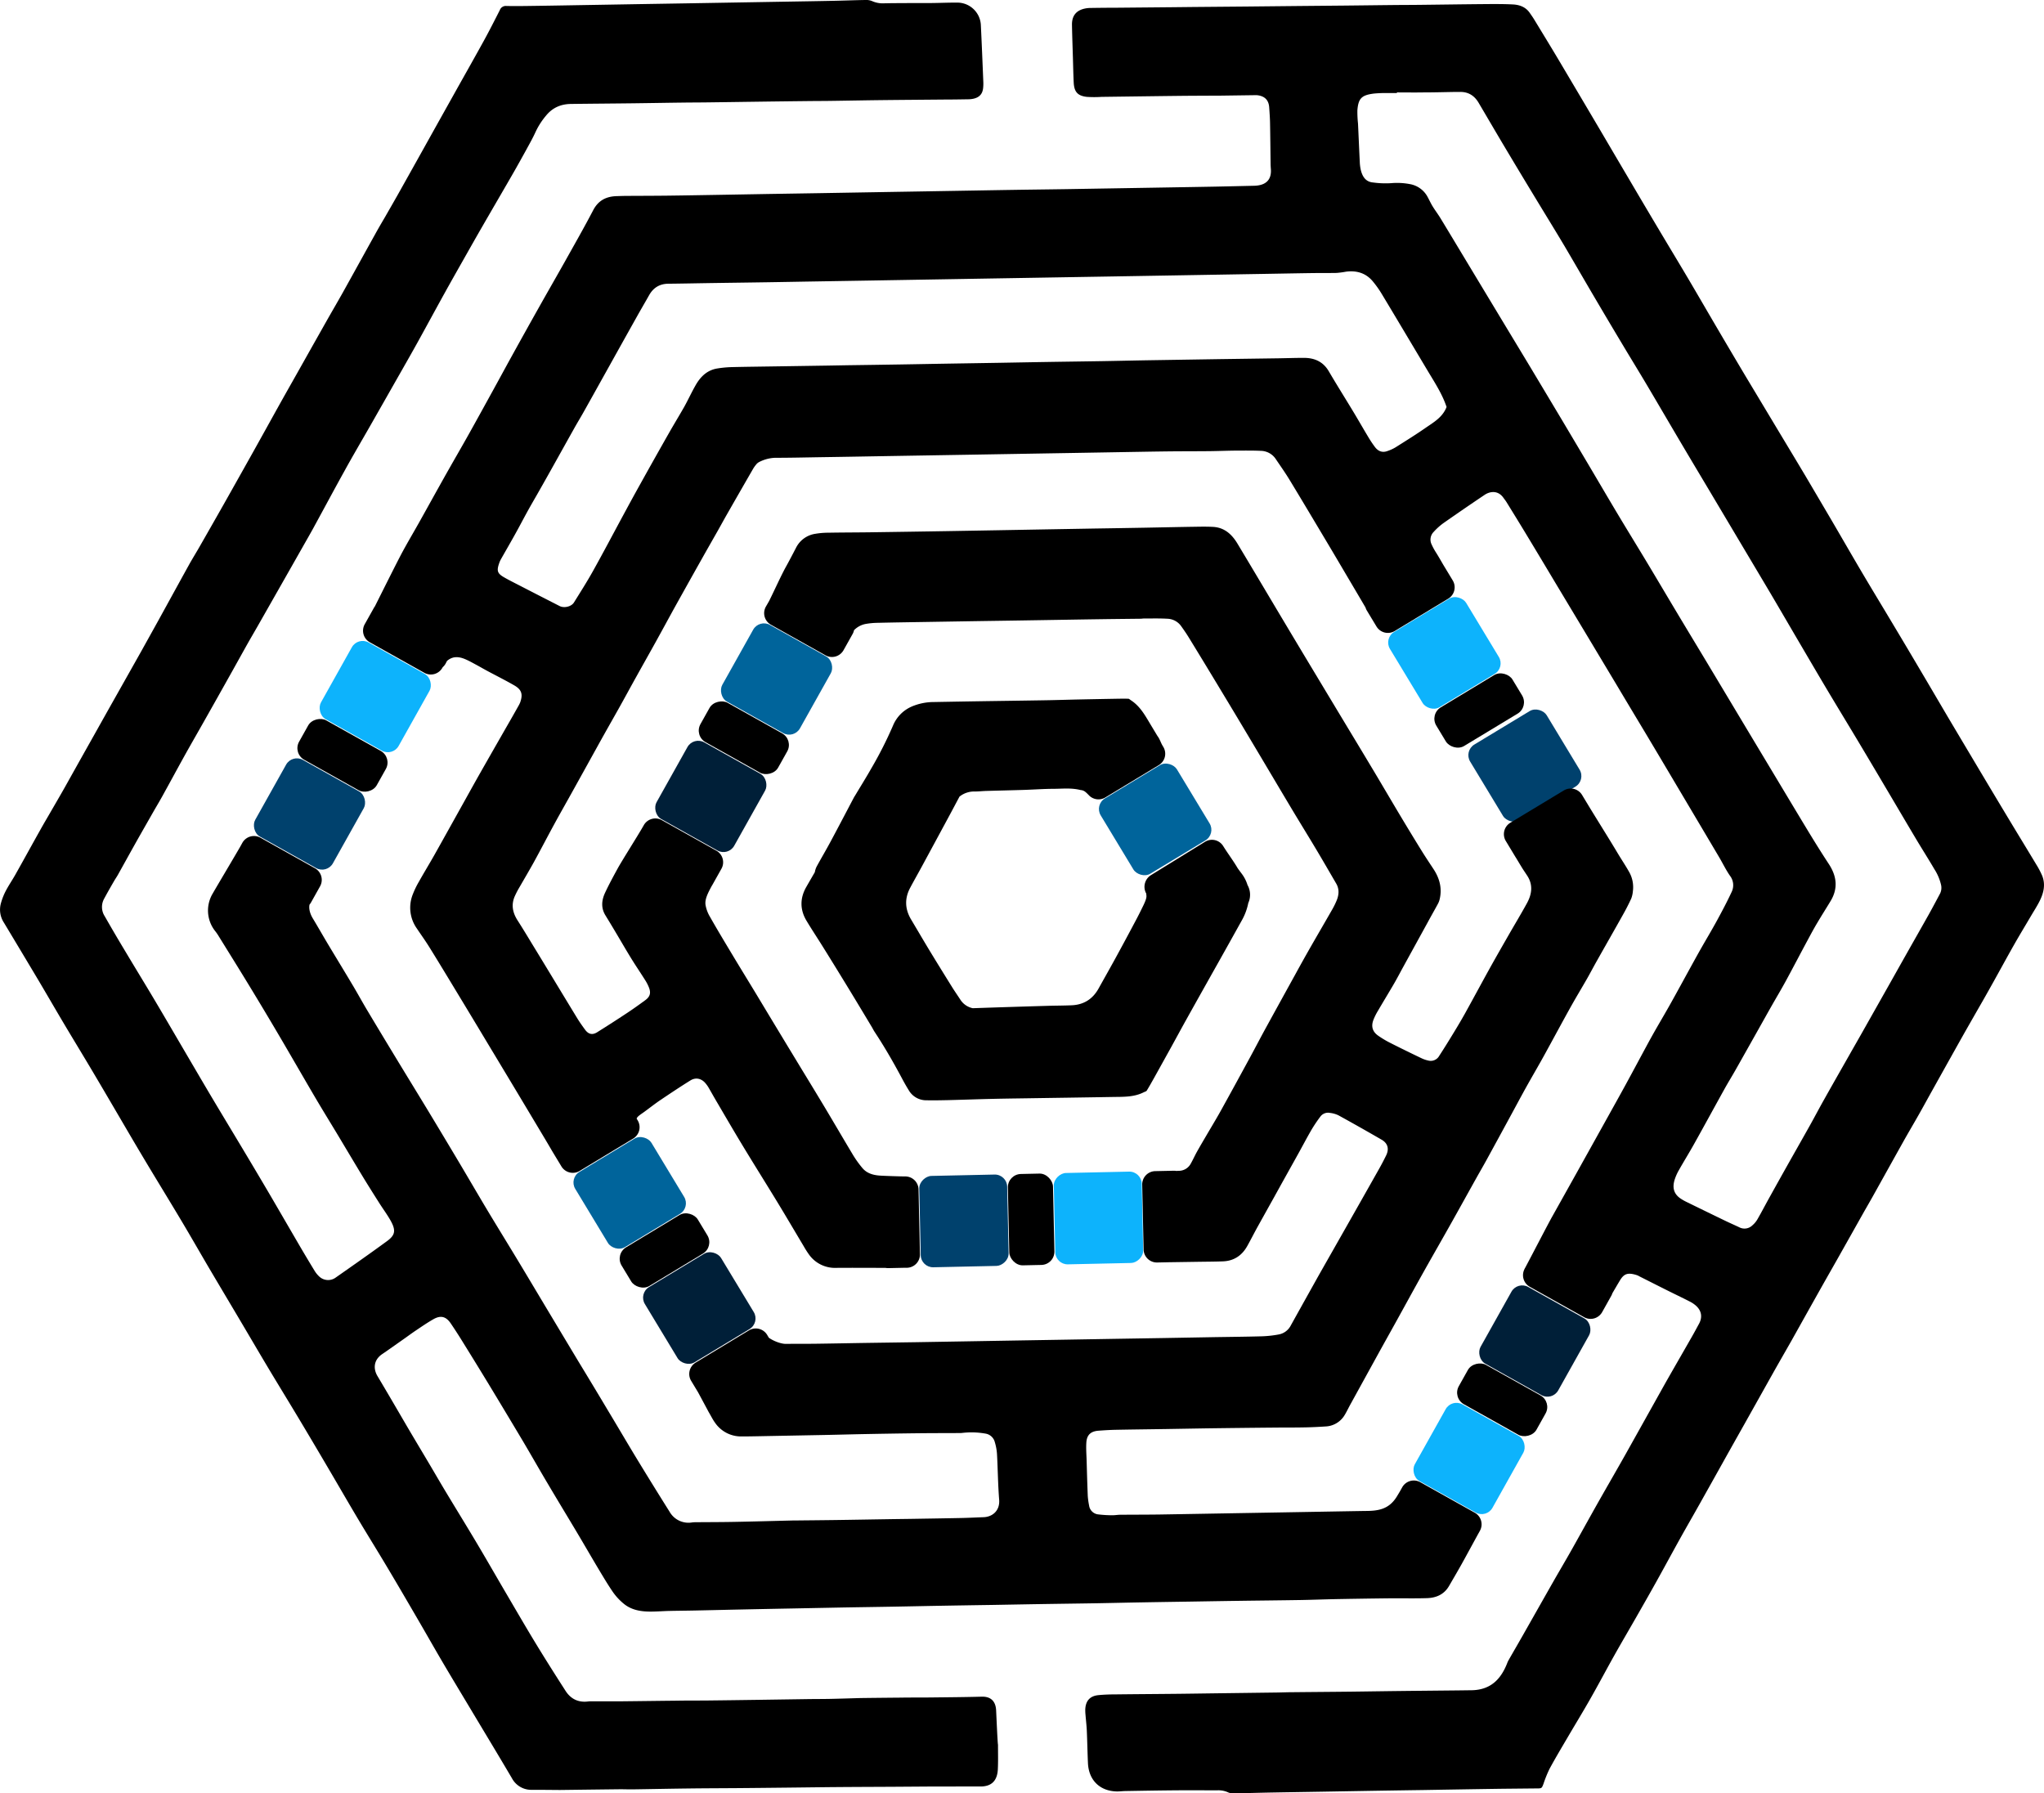 <svg id="Layer_1" data-name="Layer 1" xmlns="http://www.w3.org/2000/svg" viewBox="0 0 1230.38 1079.51"><defs><style>.cls-1{fill:none;}.cls-2{fill:#00649b;}.cls-3{fill:#001f38;}.cls-4{fill:#0db3fc;}.cls-5{fill:#00416d;}</style></defs><path class="cls-1" d="M1004.23,477.51q-6.09.11-12.18.17-17.87.17-35.74.28c-4.84,0-9.69-.1-14.53,0-7.26.15-12.71,3.47-16.39,9.74s-7.42,12.5-11,18.8c-4.28,7.44-8.49,14.91-12.69,22.39-1.49,2.63-2.84,5.34-4.27,8a11.66,11.66,0,0,0-.89,9c1.6,2.66,3.19,5.34,4.78,8q9.12,15.38,18.19,30.77c2.46,4.17,4.78,8.43,7.3,12.56,3.78,6.21,9.39,9.25,16.65,9.29s14.54.14,21.81.11c8.58,0,17.15-.14,25.73-.26,3,0,6-.23,9.07-.33,4.85-.16,8.13-2.95,10.58-6.7,3.76-5.76,7.32-11.64,10.8-17.57,6.9-11.78,13.7-23.62,20.51-35.45,1.31-2.27,1.89-4.69.93-6.87-1.5-5.67-4.68-10.07-7.28-14.73-2.85-5.11-6-10-9-15.07-3.91-6.6-7.75-13.25-11.65-19.86-1.12-1.91-2.43-3.71-3.48-5.65A14.18,14.18,0,0,0,1004.23,477.51Z" transform="translate(-351.87 -0.49)"/><rect class="cls-2" x="1020.43" y="467.36" width="53.59" height="52.92" rx="7.43" transform="translate(-456.33 612.33) rotate(-31.15)"/><rect class="cls-2" x="704.1" y="692.15" width="53.59" height="52.92" rx="7.43" transform="translate(-618.19 481.13) rotate(-31.15)"/><rect class="cls-3" x="746" y="761.48" width="53.59" height="52.92" rx="7.43" transform="translate(-648.01 512.79) rotate(-31.15)"/><rect class="cls-4" x="551" y="393.32" width="53.59" height="52.92" rx="7.43" transform="translate(-73.13 -229.27) rotate(29.25)"/><rect class="cls-5" x="511.42" y="464" width="53.59" height="52.92" rx="7.43" transform="translate(-43.64 -200.93) rotate(29.25)"/><rect class="cls-3" x="1249.05" y="781.23" width="53.59" height="52.92" rx="7.43" transform="translate(205.37 -520.87) rotate(29.25)"/><rect class="cls-4" x="1209.48" y="851.91" width="53.59" height="52.92" rx="7.43" transform="translate(234.85 -492.52) rotate(29.25)"/><rect class="cls-4" x="1194.54" y="367.15" width="53.59" height="52.92" rx="7.43" transform="translate(-379.4 687.94) rotate(-31.15)"/><rect class="cls-5" x="1236.44" y="436.48" width="53.59" height="52.92" rx="7.43" transform="matrix(0.86, -0.52, 0.52, 0.86, -409.22, 719.61)"/><rect class="cls-5" x="904.59" y="708.93" width="55" height="52.92" rx="7.43" transform="translate(-134.8 1682.71) rotate(-91.24)"/><rect class="cls-4" x="985.58" y="707.18" width="55" height="52.92" rx="7.43" transform="translate(-50.31 1761.88) rotate(-91.24)"/><rect class="cls-2" x="792.58" y="382.73" width="53.59" height="52.92" rx="7.43" transform="translate(-47.51 -348.65) rotate(29.25)"/><rect class="cls-3" x="753.01" y="453.4" width="53.59" height="52.92" rx="7.43" transform="translate(-18.03 -320.3) rotate(29.25)"/><rect x="1215.49" y="414.68" width="53.59" height="27.17" rx="7.99" transform="translate(-394.31 703.78) rotate(-31.15)"/><rect x="1242.48" y="816.23" width="27.17" height="53.59" rx="7.99" transform="translate(-445.04 1526.61) rotate(-60.75)"/><rect x="725.05" y="739.69" width="53.59" height="27.17" rx="7.99" transform="translate(-633.1 496.96) rotate(-31.15)"/><rect x="959" y="707.01" width="27.17" height="55" rx="7.99" transform="translate(-367.56 20.76) rotate(-1.24)"/><path d="M906.7,522.21q8.52-15.72,17-31.45,2.88-5.37,5.73-10.75a14.12,14.12,0,0,1,9.27-3.08c2.21,0,4.42-.26,6.64-.33,7.67-.23,15.34-.39,23-.63,5.86-.19,11.71-.62,17.56-.65,5.33,0,10.72-.69,16.41.73,2.14.18,3,1.13,4.81,2.92a7.53,7.53,0,0,0,.56.57l.05.06h0a8,8,0,0,0,9.49.91l32.18-19.45a8,8,0,0,0,2.71-11l-.49-.81c-.89-1.52-1.44-3.23-2.34-4.74-.23-.37-.48-.73-.73-1.07l-3.82-6.35c-3.34-5.52-6.35-11.32-12-15-.57-.37-1.15-1-1.73-1-3.09-.08-6.19,0-9.28.05q-10.14.18-20.29.39c-6.56.14-13.12.36-19.69.47-13.73.23-27.47.41-41.2.62q-13.34.21-26.66.46a33.9,33.9,0,0,0-13.29,2.75,21.39,21.39,0,0,0-11.19,11.45,236.34,236.34,0,0,1-13,25.66c-3.14,5.53-6.51,10.93-9.78,16.38-.32.52-.65,1-.93,1.57-4.57,8.65-9.09,17.33-13.72,25.95-2.67,5-5.55,9.85-8.27,14.82a11.6,11.6,0,0,0-1.35,3.84q-2.62,4.5-5.2,9c-3.79,6.69-3.79,13.55.17,20.19,3.15,5.28,6.58,10.4,9.83,15.63q6.65,10.67,13.19,21.38c5.52,9,11,18.14,16.45,27.21.57,1,1.06,2,1.67,2.89,6.06,9.2,11.53,18.73,16.69,28.45q1.79,3.35,3.77,6.55a12.12,12.12,0,0,0,10.63,6c4.34.09,8.69,0,13-.09,8.59-.21,17.17-.53,25.76-.73,7.08-.18,14.16-.26,21.23-.37,17.29-.27,34.58-.5,51.87-.8,6.45-.11,13,.2,19-2.86.61-.31,1.46-.47,1.77-1,1.62-2.64,3.11-5.35,4.61-8q4.93-8.87,9.85-17.75c3.17-5.75,6.28-11.53,9.48-17.26,6.69-12,13.44-24,20.15-35.94q6.53-11.64,13-23.29a35.24,35.24,0,0,0,4-10.65,12,12,0,0,0-.47-10.85,21.82,21.82,0,0,0-3.48-6.8c-.81-1.07-1.61-2.15-2.39-3.24-.3-.5-.6-1-.91-1.5-2.29-3.73-5.49-8.09-7.8-11.81a7.94,7.94,0,0,0-11-2.65l-32.51,20.05a8.29,8.29,0,0,0-2.82,11.18c-.14,1.34.92,1.54-1.85,7.22-1.32,2.72-2.66,5.44-4.08,8.11-4,7.57-8.07,15.14-12.18,22.67-3.48,6.38-7.08,12.7-10.61,19.06s-8.9,9.79-16.16,10.11c-4.83.21-9.68.2-14.53.34q-17.85.52-35.72,1.11l-9.33.32a11.66,11.66,0,0,1-7.46-5.12c-1.65-2.54-3.37-5-5-7.6-4.53-7.29-9.05-14.58-13.5-21.91-3.77-6.22-7.42-12.5-11.15-18.75s-4-12.61-.63-19C902,530.65,904.39,526.47,906.7,522.21Z" transform="translate(-351.87 -0.49)"/><rect x="544.42" y="428.32" width="27.17" height="53.59" rx="7.99" transform="translate(-463.59 719.15) rotate(-60.75)"/><path d="M582,815.54c3.94-2.66,7.8-5.44,11.69-8.17,2.89-2,5.73-4.14,8.67-6.11,3.44-2.31,6.86-4.67,10.46-6.71,4.39-2.47,7.55-1.62,10.4,2.59q4,5.9,7.73,12,7.68,12.36,15.24,24.8,10.29,17,20.46,34.06c5,8.43,9.84,17,14.84,25.4,6,10.17,12.17,20.28,18.22,30.45,4.24,7.12,8.37,14.31,12.63,21.43,2.81,4.68,5.59,9.38,8.7,13.86a35,35,0,0,0,6.16,6.59c4.65,3.91,10.35,4.85,16.22,4.85,3.73,0,7.46-.3,11.19-.39,5.16-.12,10.32-.15,15.48-.26,9.7-.2,19.4-.44,29.1-.64q15.15-.32,30.31-.6l29.11-.57c10.21-.18,20.42-.32,30.63-.5,9.61-.17,19.21-.38,28.81-.55q15.62-.27,31.24-.5c9.5-.16,19-.35,28.5-.5,11.22-.18,22.44-.32,33.66-.5,8.59-.15,17.18-.36,25.77-.51q15.32-.27,30.63-.49c9.81-.16,19.61-.33,29.41-.46,12.54-.18,25.08-.29,37.62-.5,7.17-.12,14.35-.41,21.52-.55q16.23-.3,32.46-.48c7.38-.07,14.77.15,22.15-.11,5.38-.19,10.06-2.19,13-7.14,2.64-4.54,5.3-9.07,7.86-13.65,3.1-5.58,6.86-12.56,9.94-18.15l.88-1.58a8,8,0,0,0-3.07-10.88l-32.81-18.38a8,8,0,0,0-10.88,3.07l-1.43,2.55c-.5.85-.8,1.34-1.71,2.85-4.78,7.92-11.33,8.83-19,8.85-2,0-114.17,2-124.28,2.14-7.79.1-15.58.08-23.37.15-1.61,0-3.22.33-4.82.29a69.28,69.28,0,0,1-8.16-.49,6.21,6.21,0,0,1-5.72-5.42,45.48,45.48,0,0,1-.79-5.67c-.29-7.18-.49-14.36-.69-21.54-.11-3.53-.4-7.08-.17-10.6.29-4.69,2.67-6.84,7.38-7.18,3.33-.24,6.66-.46,10-.53,10.21-.2,20.42-.31,30.63-.47,9.6-.15,19.2-.34,28.8-.47q20.18-.26,40.35-.43c5.16,0,10.32,0,15.48-.12,3.74-.08,7.47-.28,11.2-.52a14.05,14.05,0,0,0,11.72-7c1.1-1.81,2-3.72,3-5.58q8.63-15.68,17.25-31.33c3.51-6.37,7.07-12.71,10.59-19.07,5.58-10.08,11.09-20.19,16.72-30.24s11.38-20,17-30.05c4.95-8.81,9.83-17.66,14.76-26.48,1.92-3.44,3.91-6.83,5.8-10.28q7.5-13.69,14.94-27.4c2.95-5.41,5.84-10.85,8.83-16.24,3.09-5.56,6.3-11.07,9.42-16.62,1.83-3.25,3.6-6.54,5.4-9.82,4.17-7.62,8.28-15.27,12.52-22.85,3.11-5.56,6.41-11,9.57-16.52,2-3.51,3.87-7.1,5.86-10.62,5.3-9.4,10.67-18.77,15.94-28.2,1.73-3.08,3.35-6.23,4.82-9.43a16.1,16.1,0,0,0,1-4.38,18.56,18.56,0,0,0-2.43-12c-2.08-3.69-4.47-7.21-6.64-10.85-4.68-7.86-11.32-18.42-16.82-27.42l-4.69-7.76a8,8,0,0,0-11-2.7l-32.19,19.44a8,8,0,0,0-2.7,11l5.78,9.57a4,4,0,0,0,.23.34c1.21,2,2.41,4,3.63,6,1.06,1.73,2.23,3.38,3.32,5.08,3.53,5.51,2.68,11.06-.23,16.4-3.64,6.64-7.57,13.13-11.33,19.7s-7.54,13.14-11.21,19.76c-4.9,8.84-9.67,17.75-14.57,26.59-2.16,3.89-4.43,7.71-6.74,11.51-2.93,4.83-5.9,9.64-9,14.4a5.84,5.84,0,0,1-6.53,2.79,17.88,17.88,0,0,1-4-1.35c-6.28-3-12.55-6.05-18.77-9.21a59.08,59.08,0,0,1-7.54-4.5c-3.33-2.4-4.2-5.52-2.77-9.35a35,35,0,0,1,2.68-5.42c3.2-5.49,6.53-10.92,9.73-16.42,1.87-3.23,3.6-6.55,5.39-9.83q7.44-13.54,14.88-27.07c2-3.72,4.13-7.42,6.15-11.15a11,11,0,0,0,1-2.52c1.68-6.72.08-12.81-3.65-18.47-2.45-3.71-4.92-7.41-7.26-11.19q-6.47-10.46-12.77-21c-6.07-10.15-12-20.35-18.12-30.5-5.81-9.72-11.68-19.4-17.52-29.1q-9.46-15.72-18.92-31.45-8.67-14.43-17.29-28.88c-8.7-14.59-17.36-29.2-26.11-43.76-3.32-5.52-7.76-9.67-14.6-10.07-3.91-.22-7.85-.13-11.77-.07-9.91.15-19.81.38-29.72.56q-15.16.27-30.32.5-14.57.26-29.11.51l-30.63.55q-14.4.25-28.8.5-23.21.38-46.41.7c-8.3.11-16.59.1-24.88.25a47,47,0,0,0-7.86.66,15.53,15.53,0,0,0-11.6,8.36c-2,3.86-4,7.71-6.11,11.51-2.94,5.32-6.76,13.84-10.09,20.53l-2,3.48a8.15,8.15,0,0,0-.64,1.5h0a8,8,0,0,0,3.72,9.37l32.81,18.38a8,8,0,0,0,10.88-3.07l5.47-9.76a8,8,0,0,0,.84-2.26,13.17,13.17,0,0,1,7.06-3.79,46,46,0,0,1,7.51-.67c9-.22,18-.34,27-.49l30.93-.5c9.7-.15,19.41-.28,29.11-.44,15.06-.23,30.13-.5,45.19-.72,8.6-.13,17.19-.21,25.79-.31.6,0,1.2-.13,1.81-.13,4.75,0,9.51-.13,14.24.14a10.58,10.58,0,0,1,8.28,4.45c1.58,2.22,3.15,4.46,4.57,6.79q9.81,16,19.53,32.14,8.55,14.14,17,28.33c8.5,14.23,16.94,28.51,25.44,42.74,4.72,7.89,9.57,15.71,14.29,23.61,4.2,7,8.29,14.13,12.42,21.2,2,3.32,1.79,6.78.4,10.21a45.6,45.6,0,0,1-2.66,5.44c-4.36,7.64-8.8,15.23-13.17,22.86q-4.57,8-9,16.12-9.16,16.58-18.27,33.19c-3.1,5.67-6.07,11.41-9.16,17.09-5.89,10.82-11.78,21.64-17.77,32.42-2.79,5-5.81,9.94-8.71,14.92-1.84,3.14-3.69,6.27-5.46,9.44-1.27,2.29-2.34,4.7-3.64,7a8.17,8.17,0,0,1-7.17,4.37l-1.57.07a7.51,7.51,0,0,0-1.51-.12l-11.18.24a8,8,0,0,0-7.82,8.17l.84,39a8,8,0,0,0,8.17,7.82l7-.15v0l18-.27c4.85-.07,9.71-.08,14.56-.26,6.62-.25,11.47-3.5,14.66-9.22,2.12-3.79,4.07-7.67,6.17-11.47,3-5.4,6-10.77,9-16.16,2.07-3.7,4.11-7.43,6.17-11.13,3-5.39,6-10.76,9-16.15,2.79-5,5.45-10.12,8.34-15.09a85.74,85.74,0,0,1,5.39-8,5.75,5.75,0,0,1,5.71-2.14,15.64,15.64,0,0,1,5.17,1.48q13,7.16,25.86,14.6c3.83,2.21,4.73,5.58,2.76,9.59-1.29,2.62-2.64,5.23-4.08,7.78q-11.46,20.33-23,40.62-4.56,8.05-9.14,16.09c-1.94,3.42-3.89,6.84-5.81,10.28q-7.68,13.74-15.34,27.52a10.2,10.2,0,0,1-7.3,5.41,66.18,66.18,0,0,1-9.92,1.1c-10.2.28-20.42.37-30.63.54l-28.8.51-30.63.5-29.41.5-30,.5-29.72.51-29.72.5-30,.43c-9.9.16-19.81.36-29.71.49-6,.08-11.94,0-17.91.09-3.36.06-8.14-2-10.44-3.73l-1-1.69a8,8,0,0,0-11-2.7L770.62,820.7a8,8,0,0,0-2.7,11l4.13,6.84h0c.08.14,6.36,11.82,6.45,12,1.3,2.17,2.4,4.48,3.89,6.51a19,19,0,0,0,15.83,8.1c5.36,0,10.71-.14,16.07-.24q17.28-.32,34.57-.65c8.19-.17,16.37-.4,24.55-.55q15.63-.3,31.24-.48c8.4-.09,16.8-.08,25.2-.12.6,0,1.21-.08,1.81-.14a47.75,47.75,0,0,1,13.29.45,6.92,6.92,0,0,1,5.75,5.17,32,32,0,0,1,1.31,7.12c.5,9.18.57,18.39,1.3,27.55.52,6.49-3.94,10.32-9.42,10.5-4.54.16-9.08.4-13.63.49-10,.21-20,.35-30,.52-4.75.07-9.5.12-14.26.2-10.21.16-20.42.35-30.63.49-8.49.12-17,.19-25.48.28H829c-11.72.29-23.44.62-35.16.84-7.89.15-15.78.14-23.67.21a15.75,15.75,0,0,0-1.81.14,13.06,13.06,0,0,1-13.41-6.41q-9.61-15.29-19-30.7c-6.09-10-12-20.14-18.06-30.19Q709,834.72,700,819.93q-9.21-15.33-18.41-30.68c-5.87-9.79-11.7-19.61-17.6-29.39-6.21-10.3-12.54-20.53-18.73-30.84-5.92-9.88-11.69-19.85-17.59-29.75s-11.93-19.95-17.94-29.9c-6.18-10.2-12.43-20.36-18.62-30.56s-12.25-20.23-18.31-30.38c-3.11-5.21-6-10.54-9.14-15.75-4.75-8-9.61-15.92-14.39-23.9-3.06-5.12-6-10.32-9.08-15.42-1.62-2.67-2.56-5.75-2-8.34a8.45,8.45,0,0,0,.87-1.25l5.47-9.76a8,8,0,0,0-3.07-10.88l-32.81-18.38a8,8,0,0,0-10.89,3.07l-1.26,2.27h0c-3.15,5.51-13.58,23-16.73,28.48a19.93,19.93,0,0,0,1.5,22.23,30,30,0,0,1,1.77,2.46c6.28,10.14,12.59,20.25,18.78,30.43q9.14,15,18.07,30.18c7.28,12.37,14.41,24.83,21.69,37.21,4.25,7.23,8.66,14.37,13,21.56,5.1,8.5,10.14,17,15.29,25.5,3.35,5.53,6.81,11,10.27,16.46,2.16,3.42,4.59,6.68,6.6,10.18,3.65,6.33,3.08,9.15-1.92,12.81-10.2,7.47-20.56,14.7-30.91,21.95a7.76,7.76,0,0,1-10-.78,15.82,15.82,0,0,1-2.65-3.28q-4.43-7.25-8.72-14.57c-6-10.3-12-20.64-18-30.92q-8.22-14-16.56-27.9c-6.23-10.42-12.52-20.79-18.72-31.21-5.58-9.39-11.07-18.82-16.6-28.24-5.93-10.11-11.82-20.24-17.81-30.32-5.89-9.9-11.92-19.71-17.81-29.61Q420.83,562.42,414.9,552a10.23,10.23,0,0,1-.41-10.41c1.95-3.65,4-7.22,6.08-10.81.7-1.23,1.54-2.39,2.23-3.62,4.33-7.77,8.61-15.55,13-23.31,3-5.28,6-10.52,9-15.79,2-3.41,4-6.81,5.86-10.25,4.21-7.6,8.32-15.25,12.54-22.84,3.69-6.62,7.48-13.18,11.21-19.78Q483,420,491.49,404.82c3-5.37,6-10.77,9-16.14,2.08-3.69,4.22-7.35,6.32-11l20.08-35.3q3.9-6.86,7.78-13.71c1.9-3.34,3.81-6.67,5.65-10,6.34-11.61,12.58-23.28,19-34.85,5-9.1,10.31-18.08,15.46-27.12q8.63-15.13,17.24-30.29c3.75-6.58,7.51-13.16,11.18-19.78,5.48-9.9,10.86-19.86,16.34-29.76,3.76-6.8,7.61-13.57,11.44-20.34,3.68-6.5,7.35-13,11.09-19.48,6.2-10.76,12.48-21.49,18.67-32.25,2.72-4.73,5.36-9.51,8-14.3,1.93-3.55,3.94-7.07,5.59-10.75a44.11,44.11,0,0,1,6.2-9.63c3.94-4.86,9-7,15.11-7.06,12.43-.16,24.86-.24,37.29-.39,9.8-.12,19.61-.3,29.42-.42,5-.07,10.11-.07,15.17-.13,9.8-.12,19.6-.27,29.4-.4q15.32-.21,30.62-.38c4.75-.06,9.51-.05,14.26-.12,9.8-.13,19.61-.33,29.41-.45,13.14-.15,26.29-.24,39.43-.36,4.76,0,9.51-.08,14.27-.16a14.47,14.47,0,0,0,3-.36c3.54-.81,5.4-2.88,5.76-6.48a25.9,25.9,0,0,0,.09-3.94c-.47-11.42-.92-22.84-1.49-34.25A14.2,14.2,0,0,0,928.74,2.07c-5.25-.07-10.51.19-15.76.24-7.28.06-14.56,0-21.85.07-2.32,0-4.65.06-7,.1a15.69,15.69,0,0,1-7.37-1.36,9.45,9.45,0,0,0-4.12-.63c-6.16.1-12.32.35-18.48.48-9.6.2-19.2.35-28.8.51L794.76,2l-29.1.5L735,3l-29.11.5c-10.11.17-20.22.36-30.32.5-6.28.09-12.55.21-18.82.09a3.82,3.82,0,0,0-4,2.46c-3.11,6.12-6.22,12.25-9.52,18.27-5.6,10.18-11.33,20.28-17,30.42l-10.8,19.31Q604.16,94.78,592.83,115c-3,5.38-6.1,10.72-9.16,16.07-2,3.42-4,6.81-5.89,10.25-6.49,11.65-12.91,23.34-19.41,35-3.25,5.82-6.63,11.56-9.91,17.36Q539.9,208.84,531.37,224c-3.66,6.52-7.36,13-11,19.53-5.57,10-11.08,20-16.64,29.93s-11.26,20.09-16.92,30.11q-7.47,13.2-15,26.33c-2,3.5-4.15,6.93-6.11,10.46-6.31,11.4-12.56,22.83-18.85,34.24q-5,9-10,18-9.51,16.9-19.05,33.8-4.45,7.92-8.89,15.85-9,16-17.94,32c-2.93,5.2-5.95,10.34-8.93,15.51-1.92,3.33-3.89,6.63-5.76,10C371.18,508.83,366.18,518,361.1,527c-1.88,3.35-4.08,6.52-5.84,9.92a38.24,38.24,0,0,0-2.92,7.6,14.25,14.25,0,0,0,1.88,11.34q10.15,16.89,20.26,33.82c5.22,8.78,10.32,17.63,15.53,26.41,5.94,10,12,19.9,17.93,29.91,8,13.49,15.86,27,23.81,40.54q4.85,8.23,9.77,16.42c6.68,11.09,13.44,22.12,20.06,33.23,5.53,9.29,10.89,18.69,16.37,28,6.06,10.28,12.18,20.52,18.26,30.78,5.72,9.65,11.38,19.34,17.15,29,6.07,10.14,12.27,20.21,18.35,30.36q8.88,14.82,17.62,29.73c5.9,10,11.7,20.09,17.64,30.08s12.2,20,18.2,30.1c6.11,10.24,12.12,20.55,18.12,30.86,5.14,8.82,10.16,17.71,15.34,26.51,5.85,9.93,11.82,19.78,17.73,29.67,7.9,13.19,15.85,26.34,23.65,39.58a13.16,13.16,0,0,0,12.19,7c5.35,0,10.71.06,16.07.1l.91,0q18-.23,36.05-.44c2.53,0,5.07.1,7.59.07,11.12-.16,22.23-.4,33.35-.53,9.91-.13,19.82-.14,29.73-.22s19.61-.18,29.41-.29c10-.1,20-.25,30-.33,11.12-.09,22.25-.12,33.38-.18l21.82-.15c.41,0,.81,0,1.22,0l26.09-.05c1.71,0,3.42,0,5.13,0,7.43-.34,9.33-5.42,9.57-10.33s.09-9.9.1-14.86c-.21,0-.9-15.76-1.13-20.6s-2.58-8.41-8.68-8.25c-10.2.28-20.42.35-30.63.47-6,.07-11.94,0-17.91.1q-11.67.1-23.34.24h-.61c-6.26.18-12.52.39-18.78.52-4.45.09-8.9.07-13.34.13l-31.22.46c-9.61.13-19.21.27-28.82.37-6.27.07-12.54,0-18.82.12-11.11.11-22.23.27-33.35.38-6.07,0-12.14,0-18.21,0a13.78,13.78,0,0,0-1.82.08c-5.93.78-10.53-1.48-13.69-6.42-6.43-10-12.84-20.11-19-30.3-6-9.92-11.82-20-17.7-30-5.61-9.59-11.13-19.24-16.82-28.79-6.15-10.34-12.47-20.57-18.67-30.88-3.33-5.54-6.57-11.15-9.87-16.72-4.33-7.3-8.7-14.58-13-21.89-6-10.28-12-20.6-18.12-30.86C576.67,824.79,576.42,819.3,582,815.54Z" transform="translate(-351.87 -0.49)"/><path d="M1581.13,527.56a50.32,50.32,0,0,0-3.53-6.69c-5.36-8.92-10.8-17.8-16.17-26.72q-8.84-14.68-17.61-29.4-9-15.11-18-30.24c-5.66-9.57-11.26-19.17-16.92-28.73q-9-15.27-18.12-30.48c-5.91-9.9-11.9-19.74-17.76-29.65-6.12-10.36-12.11-20.79-18.18-31.18q-8-13.61-16-27.18c-6-10.08-12.07-20.11-18.1-30.16S1408.66,237,1402.65,227q-8.85-14.85-17.59-29.76c-5.69-9.68-11.29-19.4-17-29.05-5.81-9.83-11.74-19.6-17.58-29.42q-9.08-15.24-18.06-30.53-8.48-14.37-16.92-28.75Q1302.77,57.92,1290,36.4c-4.81-8.08-9.72-16.09-14.6-24.12-.84-1.38-1.77-2.7-2.68-4-2.45-3.58-6.14-4.91-10.19-5.12-5.33-.27-10.69-.25-16-.21-13.34.11-26.68.31-40,.46-5.26.06-10.52.06-15.78.11-9.9.1-19.81.23-29.72.33l-29.12.27-29.41.3L1070,4.7l-12.13.13L1023,5.15c-5,0-9.91.06-14.86.13a16.79,16.79,0,0,0-3,.31c-5.37,1.07-8.06,4.31-8,9.78.12,6.67.37,13.34.57,20,.15,4.95.23,9.91.48,14.86.29,5.56,2.35,7.92,7.85,8.57a70,70,0,0,0,9,0c15.37-.19,30.74-.42,46.11-.59,8-.09,16-.1,24-.15.51,0,1,0,1.52,0l21.22-.29a8.21,8.21,0,0,1,1.21.09c4.22.62,6.47,3,6.76,7.25.22,3.12.45,6.24.51,9.37.16,8.08.22,16.17.33,24.25,0,1.21.08,2.42.17,3.63.4,5.69-2.33,9.06-8,9.79a18.73,18.73,0,0,1-2.12.16c-8,.18-16,.38-23.95.53-9.9.19-19.81.34-29.71.51l-29.72.5-30,.5c-9.91.15-19.81.26-29.72.41s-20,.33-30,.5l-29.41.5q-15.16.25-30.32.51l-29.11.5q-15.63.25-31.24.5l-28.51.5c-10.41.17-20.82.37-31.23.49-8.2.1-16.39.1-24.59.15-2,0-4,.08-6.06.14-6.34.16-11.14,2.52-14.25,8.49-5.52,10.56-11.44,20.91-17.26,31.32-5,8.9-10.1,17.73-15.09,26.62q-8.4,14.92-16.67,29.91c-3.72,6.72-7.36,13.47-11.06,20.19-4.88,8.86-9.74,17.72-14.67,26.54-3.79,6.79-7.7,13.51-11.54,20.28q-3.15,5.54-6.24,11.09c-4.14,7.41-8.24,14.84-12.38,22.23-3.22,5.73-6.57,11.38-9.7,17.15-2.92,5.36-11,21.59-16.78,33.11a6.56,6.56,0,0,0-.65,1l-5.47,9.76a8,8,0,0,0,3.07,10.88l32.81,18.37a8,8,0,0,0,10.88-3.07l.19-.33a8,8,0,0,0,1.81-2.28l.77-1.48c3-2.6,6.42-2.93,10.77-1.12,2.41,1,4.71,2.32,7,3.55s4.41,2.48,6.64,3.67c5.34,2.86,10.77,5.57,16,8.58,4.5,2.57,5.36,5.33,3.66,10.22a16.67,16.67,0,0,1-1.21,2.43q-2.45,4.37-4.93,8.7-9,15.66-17.9,31.31c-3.44,6.06-6.81,12.16-10.2,18.24-5.86,10.5-11.68,21-17.58,31.49-3,5.28-6.15,10.45-9.12,15.74a52.6,52.6,0,0,0-3.7,7.63,21.6,21.6,0,0,0,2.34,20.52c2.54,3.78,5.2,7.48,7.6,11.34,5.44,8.76,10.77,17.59,16.11,26.41q9.27,15.3,18.48,30.65,9.07,15.06,18.13,30.15,8.65,14.43,17.29,28.89c1.16,1.95,2.3,3.91,3.46,5.87l.23.43,5.79,9.57a8,8,0,0,0,11,2.71l32.19-19.45a8,8,0,0,0,2.7-11l-.6-1c.25-1.3,2.84-2.8,4.63-4.12,3.26-2.39,6.44-4.9,9.79-7.16,5.95-4,11.93-8,18-11.76,3.27-2,6.75-1.11,9.16,1.91A19.11,19.11,0,0,1,778.3,655c1.68,2.89,3.29,5.81,5,8.69,5.12,8.71,10.19,17.46,15.43,26.11,7,11.58,14.23,23.06,21.27,34.63,5.3,8.72,10.46,17.53,15.7,26.29a57,57,0,0,0,3.09,4.86,19.2,19.2,0,0,0,16.44,8.1c7.31-.09,19.46,0,29.66,0a7.67,7.67,0,0,0,1.74.15l9.65-.21h0l1.53,0a8,8,0,0,0,7.82-8.16l-.85-39a8,8,0,0,0-8.16-7.82c-2.72,0-12.77-.32-15.47-.53-3.89-.31-7.62-1.42-10.22-4.59a63.08,63.08,0,0,1-5.48-7.62c-6-10-11.92-20.19-17.95-30.24s-12.07-19.87-18.08-29.81Q818.17,617.31,807,598.73c-4.71-7.78-9.48-15.52-14.16-23.32-4.58-7.62-9.18-15.25-13.57-23a20.76,20.76,0,0,1-2.72-7.31c-.46-3.36,1.42-7,3.75-11.33v0a5.87,5.87,0,0,0,.37-.59l5.47-9.76a8,8,0,0,0-3.07-10.88l-32.81-18.37a8,8,0,0,0-10.88,3.07l-.29.51c-3.12,5.52-12.77,20.67-15.44,25.56s-5.23,9.59-7.54,14.53c-2.1,4.48-2.58,9.12.19,13.64q2.93,4.77,5.79,9.58c3.27,5.47,6.44,11,9.78,16.42,2.7,4.39,5.61,8.64,8.35,13a25.35,25.35,0,0,1,2.34,4.58c1.21,3.21.58,5.38-2.21,7.44-3.66,2.7-7.37,5.35-11.17,7.86q-8.85,5.86-17.86,11.49c-2.9,1.81-5.24,1.23-7.29-1.57-1.61-2.2-3.2-4.42-4.62-6.74-9.06-14.85-18-29.73-27.09-44.59-2.94-4.84-5.86-9.69-8.92-14.46-2.91-4.56-3.91-9.28-1.72-14.38a50.84,50.84,0,0,1,2.61-5.09c3-5.18,6-10.28,8.91-15.51,4.18-7.61,8.17-15.33,12.33-22.95,3.52-6.47,7.19-12.88,10.76-19.32q8.46-15.24,16.9-30.49c3.63-6.53,7.32-13,11-19.55s7.29-13.28,11-19.9c3.82-6.89,7.71-13.74,11.52-20.63,3.52-6.36,7-12.77,10.48-19.12q8.83-15.89,17.75-31.73c2.92-5.2,5.89-10.37,8.83-15.56,1.94-3.43,3.82-6.9,5.78-10.32q7.74-13.55,15.53-27.05a18.39,18.39,0,0,1,1.92-2.73,5.55,5.55,0,0,1,1.81-1.54,22.92,22.92,0,0,1,9.57-2.56c9,0,18-.21,27-.36q15.16-.22,30.33-.5l29.71-.5,30-.5,29.41-.5,30.33-.51,29.11-.5c10.31-.17,20.62-.37,30.93-.49,8.2-.09,16.39-.06,24.59-.14,5.46-.06,10.91-.29,16.37-.33,4.94,0,9.9-.08,14.84.15a11,11,0,0,1,8.89,5.05c2.78,4.1,5.64,8.15,8.21,12.38,7.46,12.27,14.79,24.61,22.15,36.94,4.25,7.11,8.45,14.25,12.66,21.39q5.48,9.25,10.93,18.53a7.77,7.77,0,0,0,.81,1.85l5.79,9.58a8,8,0,0,0,11,2.71l32.19-19.45a8,8,0,0,0,2.7-11l-2.82-4.67h0l-2.87-4.74c-1.47-2.53-2.94-5.13-4.4-7.42a37.53,37.53,0,0,1-2.6-4.79,6.58,6.58,0,0,1,1.26-7.61,37.66,37.66,0,0,1,5.83-5.25q12.3-8.61,24.78-17c3.22-2.16,8-2.88,11.27,1.65.71,1,1.48,1.94,2.11,3,3.82,6.2,7.65,12.39,11.41,18.62q8.94,14.79,17.8,29.64l18.27,30.42q8.89,14.82,17.78,29.65,9,15.09,18.07,30.18,8.79,14.71,17.52,29.46,13.47,22.69,26.92,45.4c2.21,3.74,4.1,7.7,6.57,11.26a9.28,9.28,0,0,1,1,9.73c-2.68,5.77-5.67,11.4-8.71,17s-6.42,11.22-9.62,16.84c-1.9,3.34-3.75,6.7-5.6,10.06-4.19,7.6-8.33,15.24-12.56,22.82-3,5.38-6.14,10.69-9.19,16q-3,5.26-5.87,10.6c-4.09,7.55-8.12,15.13-12.24,22.67-3.58,6.56-7.23,13.08-10.86,19.61q-9.14,16.43-18.28,32.84-7.53,13.49-15.1,27c-2.53,4.48-12.88,24.5-16.08,30.46l-.47.85a2.1,2.1,0,0,0-.13.26l0,.05h0A8,8,0,0,0,1272.6,775l32.81,18.37a8,8,0,0,0,10.88-3.07l5.46-9.76a7.69,7.69,0,0,0,.66-1.54q2.22-3.82,4.49-7.63c2.48-4.14,4.69-5.1,10.37-3.28a11.71,11.71,0,0,1,1.63.8c5.51,2.77,11,5.56,16.51,8.31,4.51,2.26,9.07,4.41,13.56,6.72a17.29,17.29,0,0,1,4,2.73c3.24,3.07,3.72,6.84,1.59,10.73-1.36,2.48-2.69,5-4.09,7.44-4.85,8.51-9.76,17-14.61,25.51-2.65,4.66-5.24,9.35-7.85,14q-8.87,15.89-17.75,31.75c-4.76,8.45-9.62,16.85-14.42,25.28q-3.07,5.4-6.1,10.83c-4.09,7.31-8.13,14.65-12.26,21.95-3.28,5.8-6.67,11.54-10,17.34-6.4,11.24-12.75,22.49-19.14,33.73-2.8,4.92-5.64,9.81-8.45,14.72a15.13,15.13,0,0,0-.86,1.93c-3.35,8.4-8.61,14.6-18.18,15.84a27.7,27.7,0,0,1-3,.22q-6.82.1-13.65.16c-10,.11-20,.19-30,.31-9.8.11-19.6.28-29.41.39-11.73.13-23.46.21-35.18.33-2.93,0-5.85.14-8.78.18l-34,.44c-8.59.11-17.18.25-25.77.34-12.54.13-25.09.2-37.63.35-3.43,0-6.87.12-10.28.44-5.13.47-7.77,3.39-8,8.54a26.42,26.42,0,0,0,.14,3.33c.26,3.23.64,6.45.79,9.68.29,6.46.38,12.93.68,19.39.47,10.28,7.18,16.88,17.49,17.05,1.71,0,3.43-.22,5.14-.25,10-.17,20-.35,30-.43,8.39-.07,16.79,0,25.19,0a14.18,14.18,0,0,1,6.73,1.31,7.14,7.14,0,0,0,3.23.52c7.28-.13,14.55-.36,21.82-.5,10.31-.19,20.62-.33,30.93-.51l28.81-.5q16.38-.27,32.76-.5l12.13-.21q15.62-.26,31.24-.5c8.29-.11,16.58-.17,24.87-.26,2.84,0,2.85-.11,3.89-2.83a72.4,72.4,0,0,1,3.64-9c3.57-6.57,7.41-13,11.19-19.44,4.39-7.49,8.93-14.9,13.22-22.46,5-8.78,9.72-17.72,14.66-26.53,4.3-7.66,8.77-15.23,13.12-22.86,4.11-7.19,8.22-14.39,12.25-21.63,4.67-8.38,9.22-16.83,13.88-25.22,3.68-6.62,7.47-13.17,11.18-19.77q8.68-15.45,17.32-30.94,5.41-9.64,10.84-19.28,8.45-15.06,16.89-30.13c3.66-6.51,7.42-13,11.09-19.48,5.6-10,11.15-19.93,16.74-29.88,3.76-6.69,7.56-13.35,11.33-20q7.44-13.2,14.87-26.42c2.08-3.69,4.23-7.36,6.29-11.06,6-10.76,12-21.55,18-32.29,3.06-5.47,6.26-10.86,9.35-16.31,2.4-4.22,4.71-8.48,7.07-12.72q9.22-16.54,18.48-33.07c4.46-7.92,9-15.8,13.52-23.7,2.1-3.69,4.17-7.39,6.24-11.1,4.12-7.41,8.17-14.87,12.36-22.24,3.25-5.71,6.66-11.31,10-17,1.59-2.69,3.3-5.33,4.74-8.11C1581.91,538.51,1583.4,533.19,1581.13,527.56ZM1210.05,258c-6,4.16-12.17,8-18.33,11.88A24.88,24.88,0,0,1,1187,272c-3.1,1.15-5.6.06-7.48-2.42a68.33,68.33,0,0,1-4.19-6.31c-2.87-4.77-5.62-9.6-8.49-14.37-5-8.31-10.19-16.52-15.09-24.89-3.4-5.81-8.55-8.07-14.92-8.1-5.16,0-10.31.18-15.46.26l-34.88.49-13.35.21q-15.77.25-31.53.5c-8.8.16-17.59.36-26.38.51-11.12.18-22.25.32-33.37.5-9.5.15-19,.34-28.5.5l-30.94.5c-9.6.16-19.2.35-28.81.5q-15.6.25-31.22.46l-11.83.21-32.15.49c-8.89.14-17.79.23-26.68.45a64.28,64.28,0,0,0-7.82.76c-6.37.94-10.44,5-13.44,10.34-2.4,4.21-4.41,8.63-6.77,12.86-3,5.28-6.16,10.43-9.15,15.7q-8.69,15.28-17.23,30.65c-3.35,6-6.62,12-9.89,18.06-6.2,11.45-12.27,23-18.61,34.36-3.59,6.44-7.57,12.67-11.46,18.93-1.57,2.52-5.91,3.53-8.62,2.15q-12.69-6.48-25.34-13c-2.69-1.38-5.4-2.74-8-4.24-4.13-2.35-4.66-3.94-3.07-8.5a15,15,0,0,1,.95-2.22c2.93-5.19,5.93-10.34,8.82-15.56,2.51-4.5,4.87-9.07,7.36-13.58,1.9-3.45,3.89-6.84,5.84-10.26,2.59-4.57,5.19-9.14,7.75-13.72,4.89-8.73,9.74-17.47,14.63-26.19,1.93-3.44,4-6.8,5.9-10.23,4.95-8.81,9.85-17.64,14.77-26.46q8.48-15.23,17-30.44c2.36-4.23,4.83-8.4,7.2-12.62,2.54-4.54,6.29-6.93,11.57-7,8.59-.08,17.17-.27,25.75-.4,11.43-.17,22.85-.31,34.28-.49,9.8-.15,19.61-.34,29.41-.5l30.33-.5,29.41-.5,30-.51,29.72-.5,29.71-.5,30-.5,30-.51,29.42-.5,30-.5c9.91-.17,19.81-.36,29.72-.5,4.85-.06,9.71,0,14.56-.09a55.45,55.45,0,0,0,5.69-.76c6.34-.81,11.88.79,16.07,5.79a61.27,61.27,0,0,1,5.44,7.65c9.39,15.59,18.67,31.24,28,46.85,4.11,6.84,8.47,13.55,11,21.16C1220.25,251.66,1214.9,254.65,1210.05,258Zm309.56,280.5c-2.13,4-4.25,8-6.47,12-4.3,7.67-8.66,15.3-13,23-3.48,6.15-6.93,12.31-10.4,18.47l-17.58,31.13c-2.54,4.48-5.1,8.94-7.64,13.42-4.94,8.69-9.9,17.38-14.79,26.1-2.82,5-5.49,10.11-8.3,15.14-4.63,8.28-9.34,16.53-14,24.81q-5.49,9.78-10.93,19.59c-2.29,4.14-4.48,8.35-6.85,12.45a13.77,13.77,0,0,1-2.92,3.45,6.77,6.77,0,0,1-7.87,1.21c-2.64-1.26-5.32-2.42-8-3.7q-12-5.8-24-11.68a28.93,28.93,0,0,1-3.16-1.8c-4.89-3.19-5-7.42-3.82-11.37a29.75,29.75,0,0,1,2.56-5.81c2.93-5.19,6.08-10.26,9-15.47,6.16-11,12.19-22.11,18.32-33.14,2.21-4,4.6-7.85,6.84-11.8q7.83-13.85,15.61-27.72c2.08-3.7,4.15-7.41,6.25-11.1,2.8-4.91,5.71-9.77,8.41-14.74,4.39-8.07,8.62-16.23,13-24.33,2-3.74,4-7.46,6.21-11.12,2.51-4.26,5.19-8.42,7.74-12.67,4.57-7.62,3.68-14.95-1.07-22.2-4.22-6.42-8.28-12.94-12.27-19.5-8.38-13.84-16.67-27.73-25-41.59q-8.35-13.9-16.69-27.82-9.58-16-19.17-32c-5.83-9.71-11.71-19.39-17.52-29.1-6.13-10.23-12.19-20.51-18.33-30.74-6-10-12.09-19.85-18.06-29.83s-11.73-19.84-17.6-29.75q-7.82-13.18-15.64-26.34-9.72-16.27-19.47-32.53-8-13.26-16-26.5l-20.5-34c-5.85-9.7-11.66-19.41-17.54-29.08-1.47-2.42-3.2-4.67-4.68-7.08-1.11-1.8-2-3.76-3-5.6a15,15,0,0,0-10.92-7.88,41.09,41.09,0,0,0-11.14-.53,55.08,55.08,0,0,1-10.87-.42c-4.57-.42-6.44-3.72-7.39-7.69a26.68,26.68,0,0,1-.58-4.81c-.38-7.67-.7-15.35-1.06-23a66.93,66.93,0,0,1-.38-7.86c.56-7.39,2.67-9.22,9.87-10.15a71.3,71.3,0,0,1,7.88-.32c2,0,4,0,6.06,0v-.38c5.26,0,10.52.09,15.78,0,6.57,0,13.14-.19,19.71-.29.81,0,1.62,0,2.43,0,5-.1,8.69,2.21,11.2,6.45,5.1,8.62,10.13,17.28,15.25,25.87q9.4,15.77,18.92,31.45c5.81,9.6,11.71,19.14,17.45,28.78,6,10.17,11.91,20.43,17.91,30.63q8.68,14.76,17.49,29.46c4.72,7.9,9.55,15.73,14.24,23.64,6.91,11.65,13.72,23.36,20.61,35,5.86,9.92,11.78,19.8,17.68,29.71l18.29,30.74q8.76,14.71,17.51,29.43c5.8,9.83,11.54,19.71,17.32,29.56,5.58,9.5,11.13,19,16.77,28.48,6.31,10.59,12.73,21.12,19.07,31.7q8.17,13.67,16.26,27.37c6.24,10.53,12.43,21.08,18.69,31.58,3.58,6,7.34,11.87,10.86,17.89a30,30,0,0,1,4.06,9.42A7.94,7.94,0,0,1,1519.61,538.53Z" transform="translate(-351.87 -0.49)"/><rect x="786" y="417.73" width="27.17" height="53.59" rx="7.99" transform="translate(-330.79 924.52) rotate(-60.75)"/></svg>